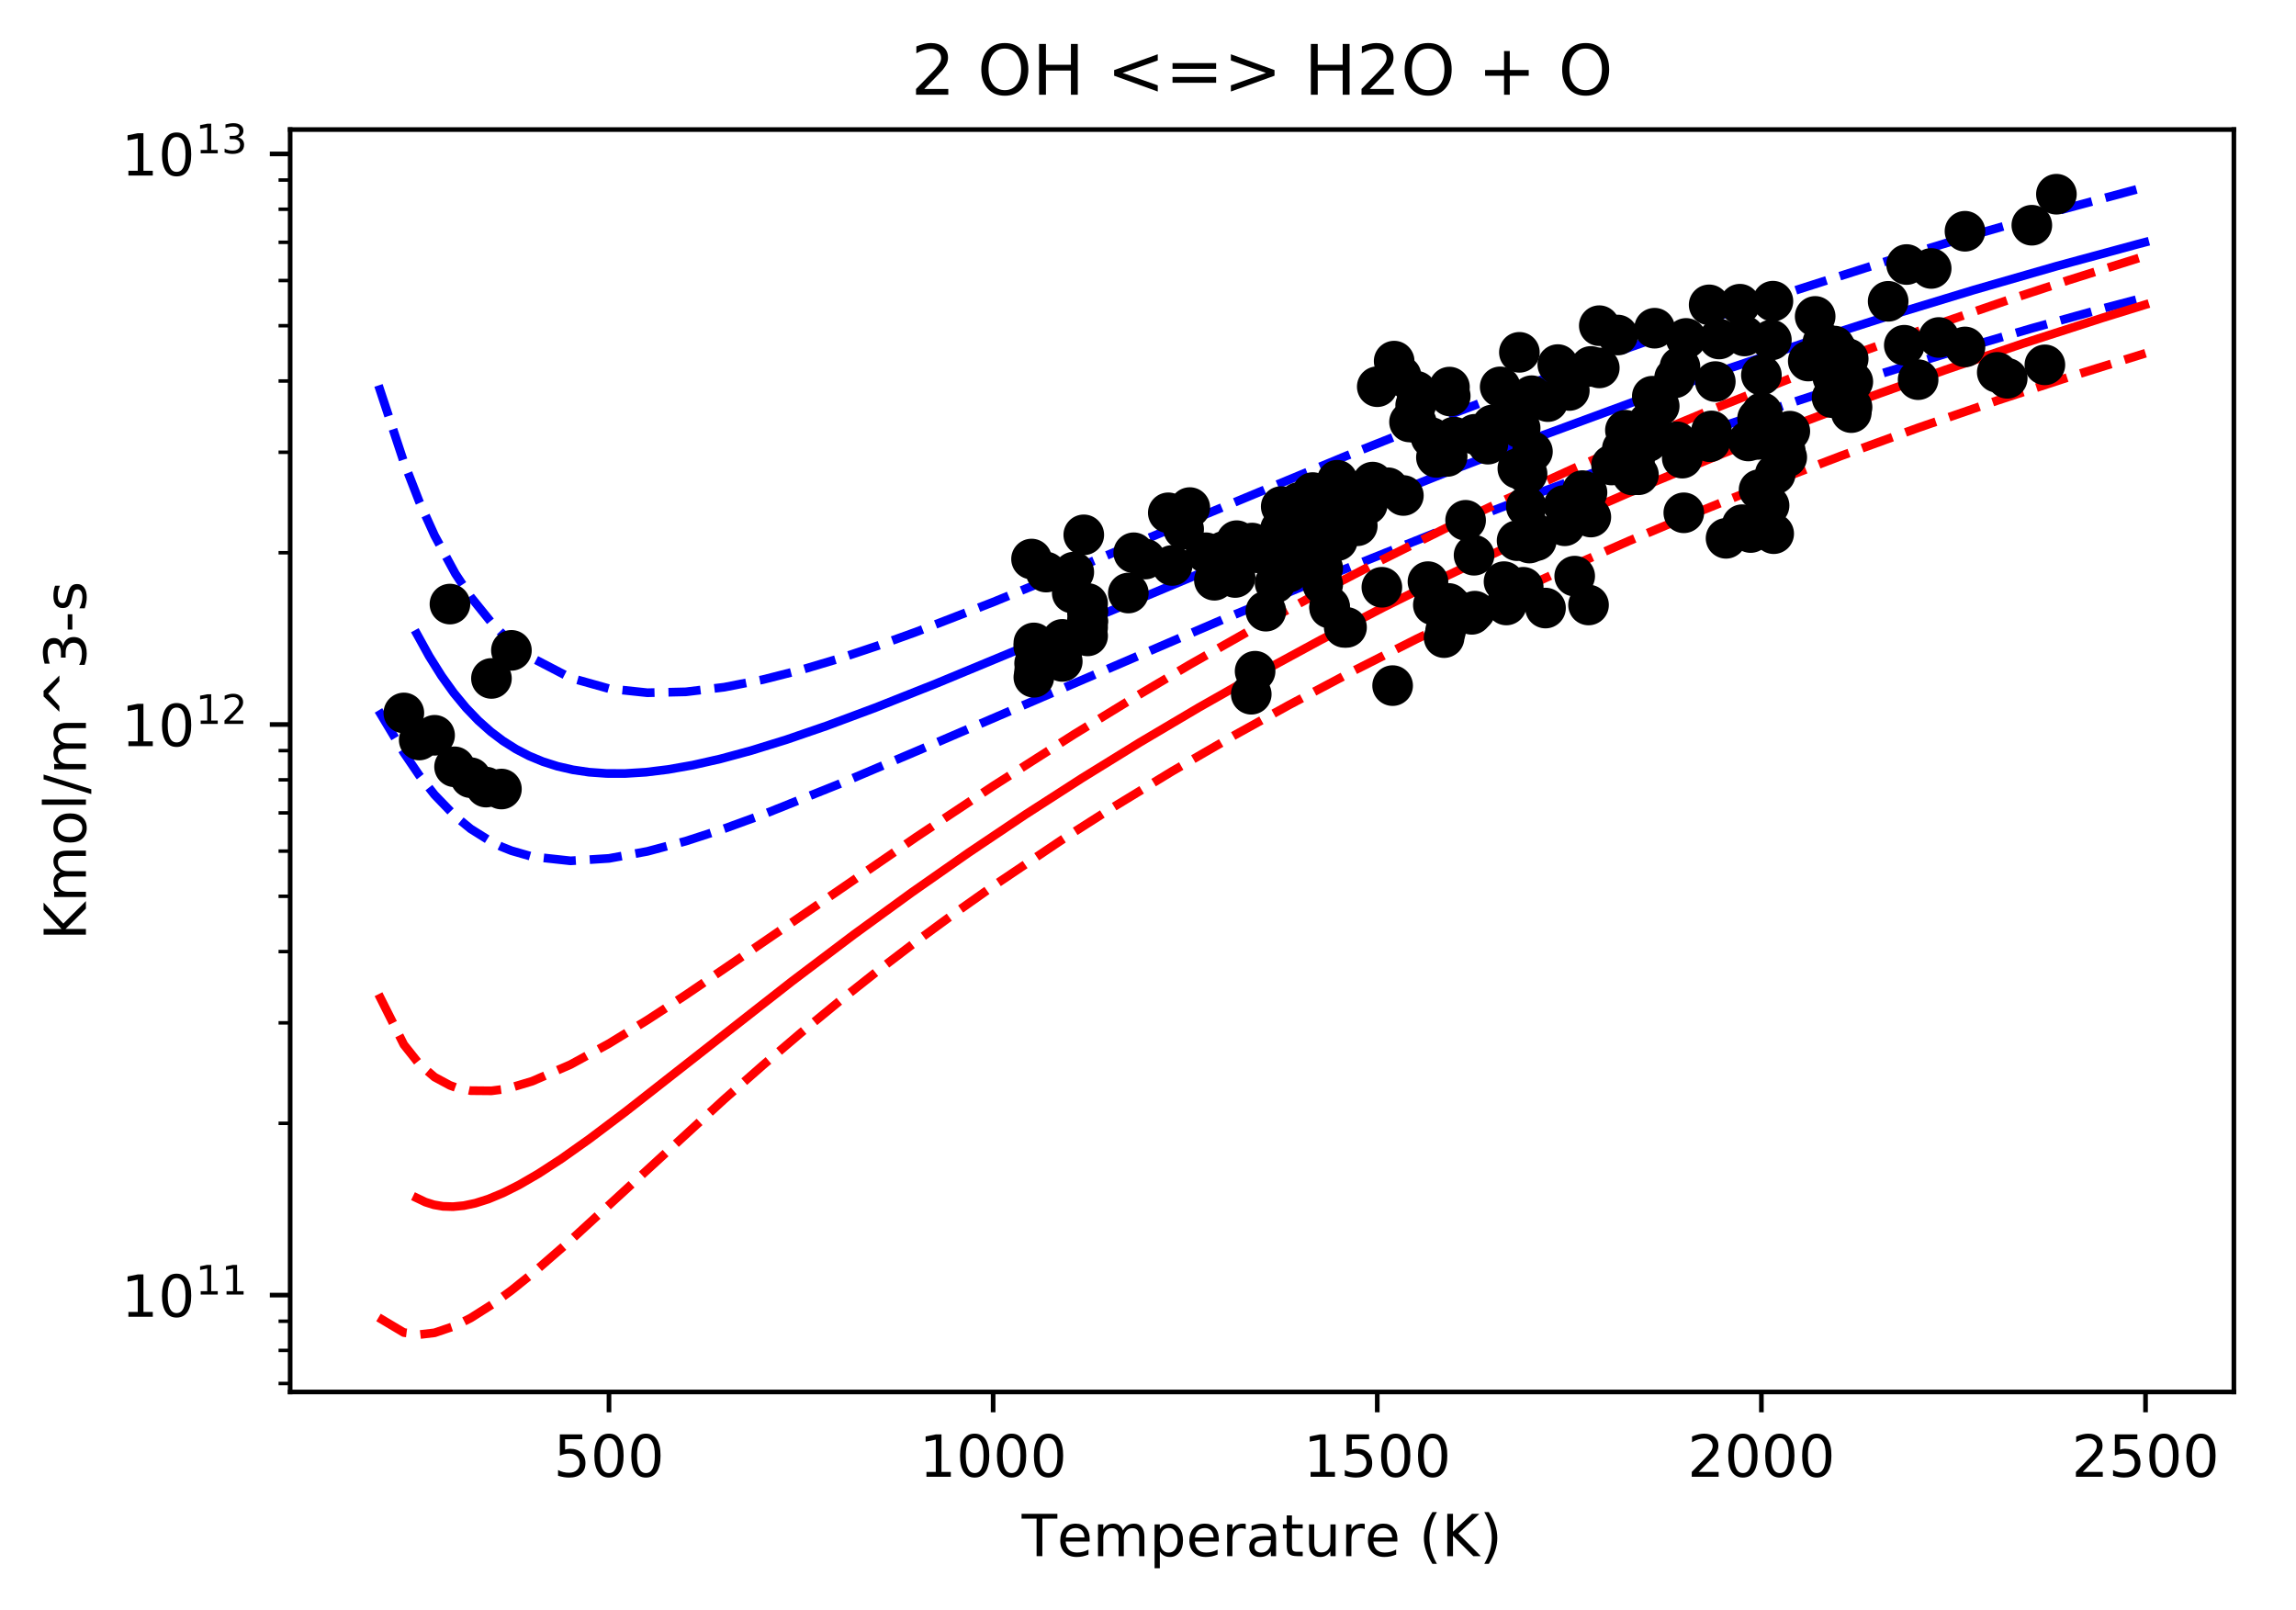 <?xml version="1.0" encoding="utf-8" standalone="no"?>
<!DOCTYPE svg PUBLIC "-//W3C//DTD SVG 1.1//EN"
  "http://www.w3.org/Graphics/SVG/1.1/DTD/svg11.dtd">
<!-- Created with matplotlib (https://matplotlib.org/) -->
<svg height="277.314pt" version="1.1" viewBox="0 0 395.478 277.314" width="395.478pt" xmlns="http://www.w3.org/2000/svg" xmlns:xlink="http://www.w3.org/1999/xlink">
 <defs>
  <style type="text/css">
*{stroke-linecap:butt;stroke-linejoin:round;}
  </style>
 </defs>
 <g id="figure_1">
  <g id="patch_1">
   <path d="M 0 277.314 
L 395.478 277.314 
L 395.478 0 
L 0 0 
z
" style="fill:#ffffff;"/>
  </g>
  <g id="axes_1">
   <g id="patch_2">
    <path d="M 49.978 239.758 
L 384.778 239.758 
L 384.778 22.318 
L 49.978 22.318 
z
" style="fill:#ffffff;"/>
   </g>
   <g id="matplotlib.axis_1">
    <g id="xtick_1">
     <g id="line2d_1">
      <defs>
       <path d="M 0 0 
L 0 3.5 
" id="m91dcbb26ef" style="stroke:#000000;stroke-width:0.8;"/>
      </defs>
      <g>
       <use style="stroke:#000000;stroke-width:0.8;" x="104.896" xlink:href="#m91dcbb26ef" y="239.758"/>
      </g>
     </g>
     <g id="text_1">
      <!-- 500 -->
      <defs>
       <path d="M 10.797 72.906 
L 49.516 72.906 
L 49.516 64.594 
L 19.828 64.594 
L 19.828 46.734 
Q 21.969 47.469 24.109 47.828 
Q 26.266 48.188 28.422 48.188 
Q 40.625 48.188 47.75 41.5 
Q 54.891 34.812 54.891 23.391 
Q 54.891 11.625 47.562 5.094 
Q 40.234 -1.422 26.906 -1.422 
Q 22.312 -1.422 17.547 -0.641 
Q 12.797 0.141 7.719 1.703 
L 7.719 11.625 
Q 12.109 9.234 16.797 8.062 
Q 21.484 6.891 26.703 6.891 
Q 35.156 6.891 40.078 11.328 
Q 45.016 15.766 45.016 23.391 
Q 45.016 31 40.078 35.438 
Q 35.156 39.891 26.703 39.891 
Q 22.75 39.891 18.812 39.016 
Q 14.891 38.141 10.797 36.281 
z
" id="DejaVuSans-53"/>
       <path d="M 31.781 66.406 
Q 24.172 66.406 20.328 58.906 
Q 16.5 51.422 16.5 36.375 
Q 16.5 21.391 20.328 13.891 
Q 24.172 6.391 31.781 6.391 
Q 39.453 6.391 43.281 13.891 
Q 47.125 21.391 47.125 36.375 
Q 47.125 51.422 43.281 58.906 
Q 39.453 66.406 31.781 66.406 
z
M 31.781 74.219 
Q 44.047 74.219 50.516 64.516 
Q 56.984 54.828 56.984 36.375 
Q 56.984 17.969 50.516 8.266 
Q 44.047 -1.422 31.781 -1.422 
Q 19.531 -1.422 13.062 8.266 
Q 6.594 17.969 6.594 36.375 
Q 6.594 54.828 13.062 64.516 
Q 19.531 74.219 31.781 74.219 
z
" id="DejaVuSans-48"/>
      </defs>
      <g transform="translate(95.352 254.357)scale(0.1 -0.1)">
       <use xlink:href="#DejaVuSans-53"/>
       <use x="63.623" xlink:href="#DejaVuSans-48"/>
       <use x="127.246" xlink:href="#DejaVuSans-48"/>
      </g>
     </g>
    </g>
    <g id="xtick_2">
     <g id="line2d_2">
      <g>
       <use style="stroke:#000000;stroke-width:0.8;" x="171.062" xlink:href="#m91dcbb26ef" y="239.758"/>
      </g>
     </g>
     <g id="text_2">
      <!-- 1000 -->
      <defs>
       <path d="M 12.406 8.297 
L 28.516 8.297 
L 28.516 63.922 
L 10.984 60.406 
L 10.984 69.391 
L 28.422 72.906 
L 38.281 72.906 
L 38.281 8.297 
L 54.391 8.297 
L 54.391 0 
L 12.406 0 
z
" id="DejaVuSans-49"/>
      </defs>
      <g transform="translate(158.337 254.357)scale(0.1 -0.1)">
       <use xlink:href="#DejaVuSans-49"/>
       <use x="63.623" xlink:href="#DejaVuSans-48"/>
       <use x="127.246" xlink:href="#DejaVuSans-48"/>
       <use x="190.869" xlink:href="#DejaVuSans-48"/>
      </g>
     </g>
    </g>
    <g id="xtick_3">
     <g id="line2d_3">
      <g>
       <use style="stroke:#000000;stroke-width:0.8;" x="237.228" xlink:href="#m91dcbb26ef" y="239.758"/>
      </g>
     </g>
     <g id="text_3">
      <!-- 1500 -->
      <g transform="translate(224.503 254.357)scale(0.1 -0.1)">
       <use xlink:href="#DejaVuSans-49"/>
       <use x="63.623" xlink:href="#DejaVuSans-53"/>
       <use x="127.246" xlink:href="#DejaVuSans-48"/>
       <use x="190.869" xlink:href="#DejaVuSans-48"/>
      </g>
     </g>
    </g>
    <g id="xtick_4">
     <g id="line2d_4">
      <g>
       <use style="stroke:#000000;stroke-width:0.8;" x="303.394" xlink:href="#m91dcbb26ef" y="239.758"/>
      </g>
     </g>
     <g id="text_4">
      <!-- 2000 -->
      <defs>
       <path d="M 19.188 8.297 
L 53.609 8.297 
L 53.609 0 
L 7.328 0 
L 7.328 8.297 
Q 12.938 14.109 22.625 23.891 
Q 32.328 33.688 34.812 36.531 
Q 39.547 41.844 41.422 45.531 
Q 43.312 49.219 43.312 52.781 
Q 43.312 58.594 39.234 62.25 
Q 35.156 65.922 28.609 65.922 
Q 23.969 65.922 18.812 64.312 
Q 13.672 62.703 7.812 59.422 
L 7.812 69.391 
Q 13.766 71.781 18.938 73 
Q 24.125 74.219 28.422 74.219 
Q 39.75 74.219 46.484 68.547 
Q 53.219 62.891 53.219 53.422 
Q 53.219 48.922 51.531 44.891 
Q 49.859 40.875 45.406 35.406 
Q 44.188 33.984 37.641 27.219 
Q 31.109 20.453 19.188 8.297 
z
" id="DejaVuSans-50"/>
      </defs>
      <g transform="translate(290.669 254.357)scale(0.1 -0.1)">
       <use xlink:href="#DejaVuSans-50"/>
       <use x="63.623" xlink:href="#DejaVuSans-48"/>
       <use x="127.246" xlink:href="#DejaVuSans-48"/>
       <use x="190.869" xlink:href="#DejaVuSans-48"/>
      </g>
     </g>
    </g>
    <g id="xtick_5">
     <g id="line2d_5">
      <g>
       <use style="stroke:#000000;stroke-width:0.8;" x="369.56" xlink:href="#m91dcbb26ef" y="239.758"/>
      </g>
     </g>
     <g id="text_5">
      <!-- 2500 -->
      <g transform="translate(356.835 254.357)scale(0.1 -0.1)">
       <use xlink:href="#DejaVuSans-50"/>
       <use x="63.623" xlink:href="#DejaVuSans-53"/>
       <use x="127.246" xlink:href="#DejaVuSans-48"/>
       <use x="190.869" xlink:href="#DejaVuSans-48"/>
      </g>
     </g>
    </g>
    <g id="text_6">
     <!-- Temperature (K) -->
     <defs>
      <path d="M -0.297 72.906 
L 61.375 72.906 
L 61.375 64.594 
L 35.5 64.594 
L 35.5 0 
L 25.594 0 
L 25.594 64.594 
L -0.297 64.594 
z
" id="DejaVuSans-84"/>
      <path d="M 56.203 29.594 
L 56.203 25.203 
L 14.891 25.203 
Q 15.484 15.922 20.484 11.062 
Q 25.484 6.203 34.422 6.203 
Q 39.594 6.203 44.453 7.469 
Q 49.312 8.734 54.109 11.281 
L 54.109 2.781 
Q 49.266 0.734 44.188 -0.344 
Q 39.109 -1.422 33.891 -1.422 
Q 20.797 -1.422 13.156 6.188 
Q 5.516 13.812 5.516 26.812 
Q 5.516 40.234 12.766 48.109 
Q 20.016 56 32.328 56 
Q 43.359 56 49.781 48.891 
Q 56.203 41.797 56.203 29.594 
z
M 47.219 32.234 
Q 47.125 39.594 43.094 43.984 
Q 39.062 48.391 32.422 48.391 
Q 24.906 48.391 20.391 44.141 
Q 15.875 39.891 15.188 32.172 
z
" id="DejaVuSans-101"/>
      <path d="M 52 44.188 
Q 55.375 50.25 60.062 53.125 
Q 64.75 56 71.094 56 
Q 79.641 56 84.281 50.016 
Q 88.922 44.047 88.922 33.016 
L 88.922 0 
L 79.891 0 
L 79.891 32.719 
Q 79.891 40.578 77.094 44.375 
Q 74.312 48.188 68.609 48.188 
Q 61.625 48.188 57.562 43.547 
Q 53.516 38.922 53.516 30.906 
L 53.516 0 
L 44.484 0 
L 44.484 32.719 
Q 44.484 40.625 41.703 44.406 
Q 38.922 48.188 33.109 48.188 
Q 26.219 48.188 22.156 43.531 
Q 18.109 38.875 18.109 30.906 
L 18.109 0 
L 9.078 0 
L 9.078 54.688 
L 18.109 54.688 
L 18.109 46.188 
Q 21.188 51.219 25.484 53.609 
Q 29.781 56 35.688 56 
Q 41.656 56 45.828 52.969 
Q 50 49.953 52 44.188 
z
" id="DejaVuSans-109"/>
      <path d="M 18.109 8.203 
L 18.109 -20.797 
L 9.078 -20.797 
L 9.078 54.688 
L 18.109 54.688 
L 18.109 46.391 
Q 20.953 51.266 25.266 53.625 
Q 29.594 56 35.594 56 
Q 45.562 56 51.781 48.094 
Q 58.016 40.188 58.016 27.297 
Q 58.016 14.406 51.781 6.484 
Q 45.562 -1.422 35.594 -1.422 
Q 29.594 -1.422 25.266 0.953 
Q 20.953 3.328 18.109 8.203 
z
M 48.688 27.297 
Q 48.688 37.203 44.609 42.844 
Q 40.531 48.484 33.406 48.484 
Q 26.266 48.484 22.188 42.844 
Q 18.109 37.203 18.109 27.297 
Q 18.109 17.391 22.188 11.75 
Q 26.266 6.109 33.406 6.109 
Q 40.531 6.109 44.609 11.75 
Q 48.688 17.391 48.688 27.297 
z
" id="DejaVuSans-112"/>
      <path d="M 41.109 46.297 
Q 39.594 47.172 37.812 47.578 
Q 36.031 48 33.891 48 
Q 26.266 48 22.188 43.047 
Q 18.109 38.094 18.109 28.812 
L 18.109 0 
L 9.078 0 
L 9.078 54.688 
L 18.109 54.688 
L 18.109 46.188 
Q 20.953 51.172 25.484 53.578 
Q 30.031 56 36.531 56 
Q 37.453 56 38.578 55.875 
Q 39.703 55.766 41.062 55.516 
z
" id="DejaVuSans-114"/>
      <path d="M 34.281 27.484 
Q 23.391 27.484 19.188 25 
Q 14.984 22.516 14.984 16.5 
Q 14.984 11.719 18.141 8.906 
Q 21.297 6.109 26.703 6.109 
Q 34.188 6.109 38.703 11.406 
Q 43.219 16.703 43.219 25.484 
L 43.219 27.484 
z
M 52.203 31.203 
L 52.203 0 
L 43.219 0 
L 43.219 8.297 
Q 40.141 3.328 35.547 0.953 
Q 30.953 -1.422 24.312 -1.422 
Q 15.922 -1.422 10.953 3.297 
Q 6 8.016 6 15.922 
Q 6 25.141 12.172 29.828 
Q 18.359 34.516 30.609 34.516 
L 43.219 34.516 
L 43.219 35.406 
Q 43.219 41.609 39.141 45 
Q 35.062 48.391 27.688 48.391 
Q 23 48.391 18.547 47.266 
Q 14.109 46.141 10.016 43.891 
L 10.016 52.203 
Q 14.938 54.109 19.578 55.047 
Q 24.219 56 28.609 56 
Q 40.484 56 46.344 49.844 
Q 52.203 43.703 52.203 31.203 
z
" id="DejaVuSans-97"/>
      <path d="M 18.312 70.219 
L 18.312 54.688 
L 36.812 54.688 
L 36.812 47.703 
L 18.312 47.703 
L 18.312 18.016 
Q 18.312 11.328 20.141 9.422 
Q 21.969 7.516 27.594 7.516 
L 36.812 7.516 
L 36.812 0 
L 27.594 0 
Q 17.188 0 13.234 3.875 
Q 9.281 7.766 9.281 18.016 
L 9.281 47.703 
L 2.688 47.703 
L 2.688 54.688 
L 9.281 54.688 
L 9.281 70.219 
z
" id="DejaVuSans-116"/>
      <path d="M 8.5 21.578 
L 8.5 54.688 
L 17.484 54.688 
L 17.484 21.922 
Q 17.484 14.156 20.5 10.266 
Q 23.531 6.391 29.594 6.391 
Q 36.859 6.391 41.078 11.031 
Q 45.312 15.672 45.312 23.688 
L 45.312 54.688 
L 54.297 54.688 
L 54.297 0 
L 45.312 0 
L 45.312 8.406 
Q 42.047 3.422 37.719 1 
Q 33.406 -1.422 27.688 -1.422 
Q 18.266 -1.422 13.375 4.438 
Q 8.5 10.297 8.5 21.578 
z
M 31.109 56 
z
" id="DejaVuSans-117"/>
      <path id="DejaVuSans-32"/>
      <path d="M 31 75.875 
Q 24.469 64.656 21.281 53.656 
Q 18.109 42.672 18.109 31.391 
Q 18.109 20.125 21.312 9.062 
Q 24.516 -2 31 -13.188 
L 23.188 -13.188 
Q 15.875 -1.703 12.234 9.375 
Q 8.594 20.453 8.594 31.391 
Q 8.594 42.281 12.203 53.312 
Q 15.828 64.359 23.188 75.875 
z
" id="DejaVuSans-40"/>
      <path d="M 9.812 72.906 
L 19.672 72.906 
L 19.672 42.094 
L 52.391 72.906 
L 65.094 72.906 
L 28.906 38.922 
L 67.672 0 
L 54.688 0 
L 19.672 35.109 
L 19.672 0 
L 9.812 0 
z
" id="DejaVuSans-75"/>
      <path d="M 8.016 75.875 
L 15.828 75.875 
Q 23.141 64.359 26.781 53.312 
Q 30.422 42.281 30.422 31.391 
Q 30.422 20.453 26.781 9.375 
Q 23.141 -1.703 15.828 -13.188 
L 8.016 -13.188 
Q 14.5 -2 17.703 9.062 
Q 20.906 20.125 20.906 31.391 
Q 20.906 42.672 17.703 53.656 
Q 14.5 64.656 8.016 75.875 
z
" id="DejaVuSans-41"/>
     </defs>
     <g transform="translate(175.991 268.035)scale(0.1 -0.1)">
      <use xlink:href="#DejaVuSans-84"/>
      <use x="60.818" xlink:href="#DejaVuSans-101"/>
      <use x="122.342" xlink:href="#DejaVuSans-109"/>
      <use x="219.754" xlink:href="#DejaVuSans-112"/>
      <use x="283.23" xlink:href="#DejaVuSans-101"/>
      <use x="344.754" xlink:href="#DejaVuSans-114"/>
      <use x="385.867" xlink:href="#DejaVuSans-97"/>
      <use x="447.146" xlink:href="#DejaVuSans-116"/>
      <use x="486.355" xlink:href="#DejaVuSans-117"/>
      <use x="549.734" xlink:href="#DejaVuSans-114"/>
      <use x="590.816" xlink:href="#DejaVuSans-101"/>
      <use x="652.34" xlink:href="#DejaVuSans-32"/>
      <use x="684.127" xlink:href="#DejaVuSans-40"/>
      <use x="723.141" xlink:href="#DejaVuSans-75"/>
      <use x="788.717" xlink:href="#DejaVuSans-41"/>
     </g>
    </g>
   </g>
   <g id="matplotlib.axis_2">
    <g id="ytick_1">
     <g id="line2d_6">
      <defs>
       <path d="M 0 0 
L -3.5 0 
" id="m5140032b17" style="stroke:#000000;stroke-width:0.8;"/>
      </defs>
      <g>
       <use style="stroke:#000000;stroke-width:0.8;" x="49.978" xlink:href="#m5140032b17" y="223.07"/>
      </g>
     </g>
     <g id="text_7">
      <!-- $\mathdefault{10^{11}}$ -->
      <g transform="translate(20.878 226.87)scale(0.1 -0.1)">
       <use transform="translate(0 0.684)" xlink:href="#DejaVuSans-49"/>
       <use transform="translate(63.623 0.684)" xlink:href="#DejaVuSans-48"/>
       <use transform="translate(128.203 38.966)scale(0.7)" xlink:href="#DejaVuSans-49"/>
       <use transform="translate(172.739 38.966)scale(0.7)" xlink:href="#DejaVuSans-49"/>
      </g>
     </g>
    </g>
    <g id="ytick_2">
     <g id="line2d_7">
      <g>
       <use style="stroke:#000000;stroke-width:0.8;" x="49.978" xlink:href="#m5140032b17" y="124.793"/>
      </g>
     </g>
     <g id="text_8">
      <!-- $\mathdefault{10^{12}}$ -->
      <g transform="translate(20.878 128.593)scale(0.1 -0.1)">
       <use transform="translate(0 0.766)" xlink:href="#DejaVuSans-49"/>
       <use transform="translate(63.623 0.766)" xlink:href="#DejaVuSans-48"/>
       <use transform="translate(128.203 39.047)scale(0.7)" xlink:href="#DejaVuSans-49"/>
       <use transform="translate(172.739 39.047)scale(0.7)" xlink:href="#DejaVuSans-50"/>
      </g>
     </g>
    </g>
    <g id="ytick_3">
     <g id="line2d_8">
      <g>
       <use style="stroke:#000000;stroke-width:0.8;" x="49.978" xlink:href="#m5140032b17" y="26.516"/>
      </g>
     </g>
     <g id="text_9">
      <!-- $\mathdefault{10^{13}}$ -->
      <defs>
       <path d="M 40.578 39.312 
Q 47.656 37.797 51.625 33 
Q 55.609 28.219 55.609 21.188 
Q 55.609 10.406 48.188 4.484 
Q 40.766 -1.422 27.094 -1.422 
Q 22.516 -1.422 17.656 -0.516 
Q 12.797 0.391 7.625 2.203 
L 7.625 11.719 
Q 11.719 9.328 16.594 8.109 
Q 21.484 6.891 26.812 6.891 
Q 36.078 6.891 40.938 10.547 
Q 45.797 14.203 45.797 21.188 
Q 45.797 27.641 41.281 31.266 
Q 36.766 34.906 28.719 34.906 
L 20.219 34.906 
L 20.219 43.016 
L 29.109 43.016 
Q 36.375 43.016 40.234 45.922 
Q 44.094 48.828 44.094 54.297 
Q 44.094 59.906 40.109 62.906 
Q 36.141 65.922 28.719 65.922 
Q 24.656 65.922 20.016 65.031 
Q 15.375 64.156 9.812 62.312 
L 9.812 71.094 
Q 15.438 72.656 20.344 73.438 
Q 25.25 74.219 29.594 74.219 
Q 40.828 74.219 47.359 69.109 
Q 53.906 64.016 53.906 55.328 
Q 53.906 49.266 50.438 45.094 
Q 46.969 40.922 40.578 39.312 
z
" id="DejaVuSans-51"/>
      </defs>
      <g transform="translate(20.878 30.316)scale(0.1 -0.1)">
       <use transform="translate(0 0.766)" xlink:href="#DejaVuSans-49"/>
       <use transform="translate(63.623 0.766)" xlink:href="#DejaVuSans-48"/>
       <use transform="translate(128.203 39.047)scale(0.7)" xlink:href="#DejaVuSans-49"/>
       <use transform="translate(172.739 39.047)scale(0.7)" xlink:href="#DejaVuSans-51"/>
      </g>
     </g>
    </g>
    <g id="ytick_4">
     <g id="line2d_9">
      <defs>
       <path d="M 0 0 
L -2 0 
" id="mf802635945" style="stroke:#000000;stroke-width:0.6;"/>
      </defs>
      <g>
       <use style="stroke:#000000;stroke-width:0.6;" x="49.978" xlink:href="#mf802635945" y="238.294"/>
      </g>
     </g>
    </g>
    <g id="ytick_5">
     <g id="line2d_10">
      <g>
       <use style="stroke:#000000;stroke-width:0.6;" x="49.978" xlink:href="#mf802635945" y="232.594"/>
      </g>
     </g>
    </g>
    <g id="ytick_6">
     <g id="line2d_11">
      <g>
       <use style="stroke:#000000;stroke-width:0.6;" x="49.978" xlink:href="#mf802635945" y="227.567"/>
      </g>
     </g>
    </g>
    <g id="ytick_7">
     <g id="line2d_12">
      <g>
       <use style="stroke:#000000;stroke-width:0.6;" x="49.978" xlink:href="#mf802635945" y="193.486"/>
      </g>
     </g>
    </g>
    <g id="ytick_8">
     <g id="line2d_13">
      <g>
       <use style="stroke:#000000;stroke-width:0.6;" x="49.978" xlink:href="#mf802635945" y="176.18"/>
      </g>
     </g>
    </g>
    <g id="ytick_9">
     <g id="line2d_14">
      <g>
       <use style="stroke:#000000;stroke-width:0.6;" x="49.978" xlink:href="#mf802635945" y="163.902"/>
      </g>
     </g>
    </g>
    <g id="ytick_10">
     <g id="line2d_15">
      <g>
       <use style="stroke:#000000;stroke-width:0.6;" x="49.978" xlink:href="#mf802635945" y="154.378"/>
      </g>
     </g>
    </g>
    <g id="ytick_11">
     <g id="line2d_16">
      <g>
       <use style="stroke:#000000;stroke-width:0.6;" x="49.978" xlink:href="#mf802635945" y="146.596"/>
      </g>
     </g>
    </g>
    <g id="ytick_12">
     <g id="line2d_17">
      <g>
       <use style="stroke:#000000;stroke-width:0.6;" x="49.978" xlink:href="#mf802635945" y="140.017"/>
      </g>
     </g>
    </g>
    <g id="ytick_13">
     <g id="line2d_18">
      <g>
       <use style="stroke:#000000;stroke-width:0.6;" x="49.978" xlink:href="#mf802635945" y="134.317"/>
      </g>
     </g>
    </g>
    <g id="ytick_14">
     <g id="line2d_19">
      <g>
       <use style="stroke:#000000;stroke-width:0.6;" x="49.978" xlink:href="#mf802635945" y="129.29"/>
      </g>
     </g>
    </g>
    <g id="ytick_15">
     <g id="line2d_20">
      <g>
       <use style="stroke:#000000;stroke-width:0.6;" x="49.978" xlink:href="#mf802635945" y="95.209"/>
      </g>
     </g>
    </g>
    <g id="ytick_16">
     <g id="line2d_21">
      <g>
       <use style="stroke:#000000;stroke-width:0.6;" x="49.978" xlink:href="#mf802635945" y="77.903"/>
      </g>
     </g>
    </g>
    <g id="ytick_17">
     <g id="line2d_22">
      <g>
       <use style="stroke:#000000;stroke-width:0.6;" x="49.978" xlink:href="#mf802635945" y="65.625"/>
      </g>
     </g>
    </g>
    <g id="ytick_18">
     <g id="line2d_23">
      <g>
       <use style="stroke:#000000;stroke-width:0.6;" x="49.978" xlink:href="#mf802635945" y="56.101"/>
      </g>
     </g>
    </g>
    <g id="ytick_19">
     <g id="line2d_24">
      <g>
       <use style="stroke:#000000;stroke-width:0.6;" x="49.978" xlink:href="#mf802635945" y="48.319"/>
      </g>
     </g>
    </g>
    <g id="ytick_20">
     <g id="line2d_25">
      <g>
       <use style="stroke:#000000;stroke-width:0.6;" x="49.978" xlink:href="#mf802635945" y="41.74"/>
      </g>
     </g>
    </g>
    <g id="ytick_21">
     <g id="line2d_26">
      <g>
       <use style="stroke:#000000;stroke-width:0.6;" x="49.978" xlink:href="#mf802635945" y="36.04"/>
      </g>
     </g>
    </g>
    <g id="ytick_22">
     <g id="line2d_27">
      <g>
       <use style="stroke:#000000;stroke-width:0.6;" x="49.978" xlink:href="#mf802635945" y="31.013"/>
      </g>
     </g>
    </g>
    <g id="text_10">
     <!-- Kmol/m^3-s -->
     <defs>
      <path d="M 30.609 48.391 
Q 23.391 48.391 19.188 42.75 
Q 14.984 37.109 14.984 27.297 
Q 14.984 17.484 19.156 11.844 
Q 23.344 6.203 30.609 6.203 
Q 37.797 6.203 41.984 11.859 
Q 46.188 17.531 46.188 27.297 
Q 46.188 37.016 41.984 42.703 
Q 37.797 48.391 30.609 48.391 
z
M 30.609 56 
Q 42.328 56 49.016 48.375 
Q 55.719 40.766 55.719 27.297 
Q 55.719 13.875 49.016 6.219 
Q 42.328 -1.422 30.609 -1.422 
Q 18.844 -1.422 12.172 6.219 
Q 5.516 13.875 5.516 27.297 
Q 5.516 40.766 12.172 48.375 
Q 18.844 56 30.609 56 
z
" id="DejaVuSans-111"/>
      <path d="M 9.422 75.984 
L 18.406 75.984 
L 18.406 0 
L 9.422 0 
z
" id="DejaVuSans-108"/>
      <path d="M 25.391 72.906 
L 33.688 72.906 
L 8.297 -9.281 
L 0 -9.281 
z
" id="DejaVuSans-47"/>
      <path d="M 46.688 72.906 
L 73.188 45.703 
L 63.375 45.703 
L 41.891 64.984 
L 20.406 45.703 
L 10.594 45.703 
L 37.109 72.906 
z
" id="DejaVuSans-94"/>
      <path d="M 4.891 31.391 
L 31.203 31.391 
L 31.203 23.391 
L 4.891 23.391 
z
" id="DejaVuSans-45"/>
      <path d="M 44.281 53.078 
L 44.281 44.578 
Q 40.484 46.531 36.375 47.5 
Q 32.281 48.484 27.875 48.484 
Q 21.188 48.484 17.844 46.438 
Q 14.5 44.391 14.5 40.281 
Q 14.5 37.156 16.891 35.375 
Q 19.281 33.594 26.516 31.984 
L 29.594 31.297 
Q 39.156 29.25 43.188 25.516 
Q 47.219 21.781 47.219 15.094 
Q 47.219 7.469 41.188 3.016 
Q 35.156 -1.422 24.609 -1.422 
Q 20.219 -1.422 15.453 -0.562 
Q 10.688 0.297 5.422 2 
L 5.422 11.281 
Q 10.406 8.688 15.234 7.391 
Q 20.062 6.109 24.812 6.109 
Q 31.156 6.109 34.562 8.281 
Q 37.984 10.453 37.984 14.406 
Q 37.984 18.062 35.516 20.016 
Q 33.062 21.969 24.703 23.781 
L 21.578 24.516 
Q 13.234 26.266 9.516 29.906 
Q 5.812 33.547 5.812 39.891 
Q 5.812 47.609 11.281 51.797 
Q 16.75 56 26.812 56 
Q 31.781 56 36.172 55.266 
Q 40.578 54.547 44.281 53.078 
z
" id="DejaVuSans-115"/>
     </defs>
     <g transform="translate(14.798 161.97)rotate(-90)scale(0.1 -0.1)">
      <use xlink:href="#DejaVuSans-75"/>
      <use x="65.576" xlink:href="#DejaVuSans-109"/>
      <use x="162.988" xlink:href="#DejaVuSans-111"/>
      <use x="224.17" xlink:href="#DejaVuSans-108"/>
      <use x="251.953" xlink:href="#DejaVuSans-47"/>
      <use x="285.645" xlink:href="#DejaVuSans-109"/>
      <use x="383.057" xlink:href="#DejaVuSans-94"/>
      <use x="466.846" xlink:href="#DejaVuSans-51"/>
      <use x="530.469" xlink:href="#DejaVuSans-45"/>
      <use x="566.553" xlink:href="#DejaVuSans-115"/>
     </g>
    </g>
   </g>
   <g id="line2d_28">
    <path clip-path="url(#p4d8789a324)" d="M 71.813 109.205 
L 73.93 113.038 
L 76.048 116.414 
L 78.165 119.363 
L 80.282 121.921 
L 82.399 124.125 
L 84.517 126.011 
L 86.634 127.611 
L 88.884 129.032 
L 91.133 130.198 
L 93.515 131.186 
L 96.03 131.986 
L 98.676 132.593 
L 101.455 133.004 
L 104.499 133.222 
L 107.675 133.228 
L 111.248 133.005 
L 115.085 132.535 
L 119.32 131.789 
L 124.084 130.713 
L 129.377 129.283 
L 135.465 127.399 
L 142.478 124.987 
L 150.815 121.878 
L 161.269 117.73 
L 175.826 111.695 
L 232.332 88.043 
L 249.667 81.144 
L 265.812 74.956 
L 281.294 69.255 
L 296.38 63.936 
L 311.202 58.945 
L 325.758 54.278 
L 340.05 49.928 
L 354.209 45.852 
L 368.104 42.082 
L 369.428 41.735 
L 369.428 41.735 
" style="fill:none;stroke:#0000ff;stroke-linecap:square;stroke-width:1.5;"/>
   </g>
   <g id="line2d_29">
    <path clip-path="url(#p4d8789a324)" d="M 65.196 66.389 
L 69.563 79.591 
L 72.21 86.379 
L 74.857 92.236 
L 78.43 98.805 
L 81.076 102.808 
L 84.649 107.231 
L 86.369 109.013 
L 88.09 110.596 
L 91.663 113.326 
L 98.279 116.763 
L 104.896 118.616 
L 111.513 119.318 
L 118.129 119.164 
L 124.746 118.364 
L 131.362 117.069 
L 137.979 115.391 
L 144.596 113.417 
L 151.212 111.214 
L 157.829 108.834 
L 171.062 103.709 
L 187.339 97.03 
L 187.339 97.03 
L 231.935 78.508 
L 249.667 71.46 
L 264.621 65.738 
L 280.633 59.858 
L 295.454 54.652 
L 310.011 49.768 
L 325.229 44.907 
L 338.462 40.887 
L 338.462 40.887 
L 354.209 36.355 
L 369.56 32.202 
L 369.56 32.202 
" style="fill:none;stroke:#0000ff;stroke-dasharray:5.55,2.4;stroke-dashoffset:0;stroke-width:1.5;"/>
   </g>
   <g id="line2d_30">
    <path clip-path="url(#p4d8789a324)" d="M 65.196 122.361 
L 69.563 129.644 
L 72.21 133.54 
L 74.857 136.903 
L 78.43 140.602 
L 81.076 142.767 
L 84.649 145.006 
L 86.369 145.838 
L 88.09 146.526 
L 91.663 147.55 
L 98.279 148.27 
L 104.896 147.852 
L 111.513 146.641 
L 118.129 144.877 
L 124.746 142.73 
L 131.362 140.319 
L 144.596 135.021 
L 157.829 129.403 
L 210.762 106.646 
L 210.762 106.646 
L 230.611 98.438 
L 247.417 91.712 
L 264.621 85.069 
L 281.162 78.938 
L 296.116 73.629 
L 310.011 68.906 
L 323.244 64.607 
L 336.477 60.509 
L 349.975 56.546 
L 362.943 52.95 
L 369.56 51.198 
L 369.56 51.198 
" style="fill:none;stroke:#0000ff;stroke-dasharray:5.55,2.4;stroke-dashoffset:0;stroke-width:1.5;"/>
   </g>
   <g id="line2d_31">
    <path clip-path="url(#p4d8789a324)" d="M 71.813 206.352 
L 73.269 207.05 
L 74.724 207.512 
L 76.312 207.782 
L 78.033 207.837 
L 79.885 207.661 
L 81.87 207.242 
L 84.12 206.529 
L 86.634 205.486 
L 89.413 204.09 
L 92.721 202.171 
L 96.691 199.592 
L 101.455 196.221 
L 107.807 191.437 
L 118.261 183.241 
L 136.391 169.04 
L 147.11 160.946 
L 157.035 153.727 
L 166.827 146.879 
L 176.62 140.305 
L 186.412 133.999 
L 196.337 127.871 
L 206.527 121.843 
L 216.849 115.994 
L 227.435 110.25 
L 238.287 104.615 
L 249.402 99.094 
L 260.783 93.689 
L 272.428 88.404 
L 284.338 83.241 
L 296.645 78.15 
L 309.217 73.192 
L 322.053 68.37 
L 335.154 63.687 
L 348.519 59.146 
L 362.149 54.753 
L 369.428 52.501 
L 369.428 52.501 
" style="fill:none;stroke:#ff0000;stroke-linecap:square;stroke-width:1.5;"/>
   </g>
   <g id="line2d_32">
    <path clip-path="url(#p4d8789a324)" d="M 65.196 171.242 
L 69.563 179.928 
L 72.21 183.26 
L 74.857 185.522 
L 77.503 186.947 
L 78.43 187.283 
L 81.076 187.854 
L 84.649 187.886 
L 86.369 187.66 
L 88.09 187.306 
L 91.663 186.232 
L 98.279 183.361 
L 104.896 179.745 
L 111.513 175.687 
L 118.129 171.365 
L 131.362 162.346 
L 157.829 144.172 
L 171.062 135.389 
L 184.957 126.517 
L 195.279 120.186 
L 204.939 114.472 
L 216.584 107.858 
L 227.171 102.103 
L 238.022 96.451 
L 249.667 90.655 
L 259.46 85.986 
L 271.237 80.608 
L 283.544 75.249 
L 295.454 70.304 
L 308.29 65.222 
L 319.141 61.116 
L 333.963 55.773 
L 345.74 51.732 
L 356.327 48.248 
L 369.56 44.078 
L 369.56 44.078 
" style="fill:none;stroke:#ff0000;stroke-dasharray:5.55,2.4;stroke-dashoffset:0;stroke-width:1.5;"/>
   </g>
   <g id="line2d_33">
    <path clip-path="url(#p4d8789a324)" d="M 65.196 226.921 
L 69.563 229.521 
L 72.21 229.874 
L 74.857 229.564 
L 78.43 228.354 
L 81.076 227.017 
L 85.046 224.498 
L 88.09 222.26 
L 91.663 219.39 
L 98.279 213.632 
L 124.746 189.338 
L 131.362 183.513 
L 137.979 177.876 
L 144.596 172.436 
L 151.212 167.196 
L 157.829 162.152 
L 164.445 157.295 
L 171.062 152.616 
L 183.104 144.523 
L 183.104 144.523 
L 190.912 139.542 
L 201.895 132.851 
L 212.747 126.572 
L 222.01 121.446 
L 233.39 115.421 
L 243.977 110.064 
L 243.977 110.064 
L 256.284 104.114 
L 268.326 98.563 
L 280.633 93.15 
L 290.425 89.021 
L 304.717 83.266 
L 317.289 78.458 
L 330.39 73.691 
L 344.02 68.986 
L 356.327 64.954 
L 369.56 60.842 
L 369.56 60.842 
" style="fill:none;stroke:#ff0000;stroke-dasharray:5.55,2.4;stroke-dashoffset:0;stroke-width:1.5;"/>
   </g>
   <g id="line2d_34">
    <defs>
     <path d="M 0 3 
C 0.796 3 1.559 2.684 2.121 2.121 
C 2.684 1.559 3 0.796 3 0 
C 3 -0.796 2.684 -1.559 2.121 -2.121 
C 1.559 -2.684 0.796 -3 0 -3 
C -0.796 -3 -1.559 -2.684 -2.121 -2.121 
C -2.684 -1.559 -3 -0.796 -3 0 
C -3 0.796 -2.684 1.559 -2.121 2.121 
C -1.559 2.684 -0.796 3 0 3 
z
" id="mc3bd72d807" style="stroke:#000000;"/>
    </defs>
    <g clip-path="url(#p4d8789a324)">
     <use style="stroke:#000000;" x="86.369" xlink:href="#mc3bd72d807" y="135.904"/>
     <use style="stroke:#000000;" x="83.723" xlink:href="#mc3bd72d807" y="135.571"/>
     <use style="stroke:#000000;" x="81.076" xlink:href="#mc3bd72d807" y="133.948"/>
     <use style="stroke:#000000;" x="78.297" xlink:href="#mc3bd72d807" y="132.079"/>
     <use style="stroke:#000000;" x="74.857" xlink:href="#mc3bd72d807" y="126.647"/>
     <use style="stroke:#000000;" x="72.21" xlink:href="#mc3bd72d807" y="127.46"/>
     <use style="stroke:#000000;" x="69.563" xlink:href="#mc3bd72d807" y="122.799"/>
     <use style="stroke:#000000;" x="177.679" xlink:href="#mc3bd72d807" y="96.29"/>
     <use style="stroke:#000000;" x="180.193" xlink:href="#mc3bd72d807" y="98.537"/>
     <use style="stroke:#000000;" x="184.692" xlink:href="#mc3bd72d807" y="102.146"/>
     <use style="stroke:#000000;" x="184.957" xlink:href="#mc3bd72d807" y="98.537"/>
     <use style="stroke:#000000;" x="186.677" xlink:href="#mc3bd72d807" y="92.122"/>
     <use style="stroke:#000000;" x="195.279" xlink:href="#mc3bd72d807" y="95.209"/>
     <use style="stroke:#000000;" x="197.264" xlink:href="#mc3bd72d807" y="96.29"/>
     <use style="stroke:#000000;" x="201.234" xlink:href="#mc3bd72d807" y="88.326"/>
     <use style="stroke:#000000;" x="203.88" xlink:href="#mc3bd72d807" y="91.141"/>
     <use style="stroke:#000000;" x="204.939" xlink:href="#mc3bd72d807" y="87.427"/>
     <use style="stroke:#000000;" x="210.762" xlink:href="#mc3bd72d807" y="94.996"/>
     <use style="stroke:#000000;" x="223.73" xlink:href="#mc3bd72d807" y="86.547"/>
     <use style="stroke:#000000;" x="226.112" xlink:href="#mc3bd72d807" y="84.84"/>
     <use style="stroke:#000000;" x="236.434" xlink:href="#mc3bd72d807" y="83.037"/>
     <use style="stroke:#000000;" x="249.27" xlink:href="#mc3bd72d807" y="78.621"/>
     <use style="stroke:#000000;" x="249.402" xlink:href="#mc3bd72d807" y="76.504"/>
     <use style="stroke:#000000;" x="256.284" xlink:href="#mc3bd72d807" y="76.504"/>
     <use style="stroke:#000000;" x="257.078" xlink:href="#mc3bd72d807" y="73.194"/>
     <use style="stroke:#000000;" x="261.577" xlink:href="#mc3bd72d807" y="69.533"/>
     <use style="stroke:#000000;" x="270.311" xlink:href="#mc3bd72d807" y="67.256"/>
     <use style="stroke:#000000;" x="285" xlink:href="#mc3bd72d807" y="56.53"/>
     <use style="stroke:#000000;" x="290.425" xlink:href="#mc3bd72d807" y="58.29"/>
     <use style="stroke:#000000;" x="305.114" xlink:href="#mc3bd72d807" y="58.56"/>
     <use style="stroke:#000000;" x="328.405" xlink:href="#mc3bd72d807" y="45.564"/>
     <use style="stroke:#000000;" x="338.462" xlink:href="#mc3bd72d807" y="39.832"/>
     <use style="stroke:#000000;" x="349.975" xlink:href="#mc3bd72d807" y="38.795"/>
     <use style="stroke:#000000;" x="354.209" xlink:href="#mc3bd72d807" y="33.453"/>
     <use style="stroke:#000000;" x="194.352" xlink:href="#mc3bd72d807" y="102.146"/>
     <use style="stroke:#000000;" x="201.895" xlink:href="#mc3bd72d807" y="97.398"/>
     <use style="stroke:#000000;" x="216.584" xlink:href="#mc3bd72d807" y="95.209"/>
     <use style="stroke:#000000;" x="207.718" xlink:href="#mc3bd72d807" y="95.209"/>
     <use style="stroke:#000000;" x="213.011" xlink:href="#mc3bd72d807" y="93.127"/>
     <use style="stroke:#000000;" x="220.554" xlink:href="#mc3bd72d807" y="91.141"/>
     <use style="stroke:#000000;" x="223.73" xlink:href="#mc3bd72d807" y="89.244"/>
     <use style="stroke:#000000;" x="227.171" xlink:href="#mc3bd72d807" y="91.141"/>
     <use style="stroke:#000000;" x="187.339" xlink:href="#mc3bd72d807" y="105.541"/>
     <use style="stroke:#000000;" x="187.339" xlink:href="#mc3bd72d807" y="108.061"/>
     <use style="stroke:#000000;" x="187.339" xlink:href="#mc3bd72d807" y="109.527"/>
     <use style="stroke:#000000;" x="187.339" xlink:href="#mc3bd72d807" y="105.27"/>
     <use style="stroke:#000000;" x="187.339" xlink:href="#mc3bd72d807" y="103.94"/>
     <use style="stroke:#000000;" x="187.339" xlink:href="#mc3bd72d807" y="107.204"/>
     <use style="stroke:#000000;" x="187.339" xlink:href="#mc3bd72d807" y="106.922"/>
     <use style="stroke:#000000;" x="187.339" xlink:href="#mc3bd72d807" y="106.922"/>
     <use style="stroke:#000000;" x="187.339" xlink:href="#mc3bd72d807" y="105.27"/>
     <use style="stroke:#000000;" x="182.972" xlink:href="#mc3bd72d807" y="111.67"/>
     <use style="stroke:#000000;" x="183.104" xlink:href="#mc3bd72d807" y="111.357"/>
     <use style="stroke:#000000;" x="182.972" xlink:href="#mc3bd72d807" y="111.67"/>
     <use style="stroke:#000000;" x="182.972" xlink:href="#mc3bd72d807" y="113.925"/>
     <use style="stroke:#000000;" x="182.972" xlink:href="#mc3bd72d807" y="110.129"/>
     <use style="stroke:#000000;" x="182.972" xlink:href="#mc3bd72d807" y="111.67"/>
     <use style="stroke:#000000;" x="183.104" xlink:href="#mc3bd72d807" y="110.738"/>
     <use style="stroke:#000000;" x="178.208" xlink:href="#mc3bd72d807" y="114.257"/>
     <use style="stroke:#000000;" x="178.208" xlink:href="#mc3bd72d807" y="115.612"/>
     <use style="stroke:#000000;" x="178.076" xlink:href="#mc3bd72d807" y="110.738"/>
     <use style="stroke:#000000;" x="178.076" xlink:href="#mc3bd72d807" y="116.657"/>
     <use style="stroke:#000000;" x="178.076" xlink:href="#mc3bd72d807" y="111.357"/>
     <use style="stroke:#000000;" x="252.446" xlink:href="#mc3bd72d807" y="89.617"/>
     <use style="stroke:#000000;" x="261.445" xlink:href="#mc3bd72d807" y="80.696"/>
     <use style="stroke:#000000;" x="282.618" xlink:href="#mc3bd72d807" y="74.619"/>
     <use style="stroke:#000000;" x="290.028" xlink:href="#mc3bd72d807" y="88.326"/>
     <use style="stroke:#000000;" x="294.528" xlink:href="#mc3bd72d807" y="76.093"/>
     <use style="stroke:#000000;" x="294.792" xlink:href="#mc3bd72d807" y="74.225"/>
     <use style="stroke:#000000;" x="297.307" xlink:href="#mc3bd72d807" y="92.722"/>
     <use style="stroke:#000000;" x="301.144" xlink:href="#mc3bd72d807" y="75.957"/>
     <use style="stroke:#000000;" x="302.997" xlink:href="#mc3bd72d807" y="84.341"/>
     <use style="stroke:#000000;" x="303.526" xlink:href="#mc3bd72d807" y="71.081"/>
     <use style="stroke:#000000;" x="307.496" xlink:href="#mc3bd72d807" y="77.62"/>
     <use style="stroke:#000000;" x="307.761" xlink:href="#mc3bd72d807" y="78.766"/>
     <use style="stroke:#000000;" x="241.727" xlink:href="#mc3bd72d807" y="85.345"/>
     <use style="stroke:#000000;" x="254.034" xlink:href="#mc3bd72d807" y="105.27"/>
     <use style="stroke:#000000;" x="262.371" xlink:href="#mc3bd72d807" y="101.153"/>
     <use style="stroke:#000000;" x="262.9" xlink:href="#mc3bd72d807" y="87.25"/>
     <use style="stroke:#000000;" x="269.517" xlink:href="#mc3bd72d807" y="90.563"/>
     <use style="stroke:#000000;" x="273.619" xlink:href="#mc3bd72d807" y="104.203"/>
     <use style="stroke:#000000;" x="283.809" xlink:href="#mc3bd72d807" y="76.093"/>
     <use style="stroke:#000000;" x="288.44" xlink:href="#mc3bd72d807" y="65.095"/>
     <use style="stroke:#000000;" x="289.764" xlink:href="#mc3bd72d807" y="78.911"/>
     <use style="stroke:#000000;" x="300.086" xlink:href="#mc3bd72d807" y="90.372"/>
     <use style="stroke:#000000;" x="302.732" xlink:href="#mc3bd72d807" y="75.686"/>
     <use style="stroke:#000000;" x="304.717" xlink:href="#mc3bd72d807" y="87.073"/>
     <use style="stroke:#000000;" x="253.505" xlink:href="#mc3bd72d807" y="105.814"/>
     <use style="stroke:#000000;" x="271.237" xlink:href="#mc3bd72d807" y="99.234"/>
     <use style="stroke:#000000;" x="288.837" xlink:href="#mc3bd72d807" y="76.093"/>
     <use style="stroke:#000000;" x="305.511" xlink:href="#mc3bd72d807" y="91.924"/>
     <use style="stroke:#000000;" x="263.43" xlink:href="#mc3bd72d807" y="93.535"/>
     <use style="stroke:#000000;" x="264.224" xlink:href="#mc3bd72d807" y="91.727"/>
     <use style="stroke:#000000;" x="269.385" xlink:href="#mc3bd72d807" y="87.073"/>
     <use style="stroke:#000000;" x="272.561" xlink:href="#mc3bd72d807" y="84.506"/>
     <use style="stroke:#000000;" x="273.355" xlink:href="#mc3bd72d807" y="84.84"/>
     <use style="stroke:#000000;" x="274.016" xlink:href="#mc3bd72d807" y="89.059"/>
     <use style="stroke:#000000;" x="277.589" xlink:href="#mc3bd72d807" y="80.093"/>
     <use style="stroke:#000000;" x="280.633" xlink:href="#mc3bd72d807" y="76.366"/>
     <use style="stroke:#000000;" x="281.559" xlink:href="#mc3bd72d807" y="79.057"/>
     <use style="stroke:#000000;" x="282.221" xlink:href="#mc3bd72d807" y="81.773"/>
     <use style="stroke:#000000;" x="284.073" xlink:href="#mc3bd72d807" y="75.416"/>
     <use style="stroke:#000000;" x="301.541" xlink:href="#mc3bd72d807" y="91.727"/>
     <use style="stroke:#000000;" x="246.888" xlink:href="#mc3bd72d807" y="104.203"/>
     <use style="stroke:#000000;" x="248.741" xlink:href="#mc3bd72d807" y="109.827"/>
     <use style="stroke:#000000;" x="249.005" xlink:href="#mc3bd72d807" y="105.001"/>
     <use style="stroke:#000000;" x="253.902" xlink:href="#mc3bd72d807" y="95.638"/>
     <use style="stroke:#000000;" x="259.063" xlink:href="#mc3bd72d807" y="100.183"/>
     <use style="stroke:#000000;" x="261.312" xlink:href="#mc3bd72d807" y="93.127"/>
     <use style="stroke:#000000;" x="264.621" xlink:href="#mc3bd72d807" y="93.127"/>
     <use style="stroke:#000000;" x="215.658" xlink:href="#mc3bd72d807" y="93.535"/>
     <use style="stroke:#000000;" x="221.083" xlink:href="#mc3bd72d807" y="95.423"/>
     <use style="stroke:#000000;" x="226.112" xlink:href="#mc3bd72d807" y="93.33"/>
     <use style="stroke:#000000;" x="230.347" xlink:href="#mc3bd72d807" y="93.127"/>
     <use style="stroke:#000000;" x="231.141" xlink:href="#mc3bd72d807" y="89.059"/>
     <use style="stroke:#000000;" x="233.258" xlink:href="#mc3bd72d807" y="89.617"/>
     <use style="stroke:#000000;" x="233.39" xlink:href="#mc3bd72d807" y="87.964"/>
     <use style="stroke:#000000;" x="233.787" xlink:href="#mc3bd72d807" y="90.563"/>
     <use style="stroke:#000000;" x="235.508" xlink:href="#mc3bd72d807" y="86.897"/>
     <use style="stroke:#000000;" x="245.962" xlink:href="#mc3bd72d807" y="100.183"/>
     <use style="stroke:#000000;" x="249.535" xlink:href="#mc3bd72d807" y="103.94"/>
     <use style="stroke:#000000;" x="250.064" xlink:href="#mc3bd72d807" y="104.467"/>
     <use style="stroke:#000000;" x="259.46" xlink:href="#mc3bd72d807" y="104.203"/>
     <use style="stroke:#000000;" x="266.209" xlink:href="#mc3bd72d807" y="104.733"/>
     <use style="stroke:#000000;" x="228.494" xlink:href="#mc3bd72d807" y="90.372"/>
     <use style="stroke:#000000;" x="209.174" xlink:href="#mc3bd72d807" y="99.944"/>
     <use style="stroke:#000000;" x="212.747" xlink:href="#mc3bd72d807" y="99.47"/>
     <use style="stroke:#000000;" x="215.525" xlink:href="#mc3bd72d807" y="119.577"/>
     <use style="stroke:#000000;" x="216.187" xlink:href="#mc3bd72d807" y="115.612"/>
     <use style="stroke:#000000;" x="218.04" xlink:href="#mc3bd72d807" y="105.27"/>
     <use style="stroke:#000000;" x="219.628" xlink:href="#mc3bd72d807" y="100.423"/>
     <use style="stroke:#000000;" x="226.112" xlink:href="#mc3bd72d807" y="87.964"/>
     <use style="stroke:#000000;" x="227.832" xlink:href="#mc3bd72d807" y="97.85"/>
     <use style="stroke:#000000;" x="229.023" xlink:href="#mc3bd72d807" y="104.467"/>
     <use style="stroke:#000000;" x="230.347" xlink:href="#mc3bd72d807" y="82.718"/>
     <use style="stroke:#000000;" x="239.081" xlink:href="#mc3bd72d807" y="84.011"/>
     <use style="stroke:#000000;" x="220.686" xlink:href="#mc3bd72d807" y="87.25"/>
     <use style="stroke:#000000;" x="231.405" xlink:href="#mc3bd72d807" y="85.515"/>
     <use style="stroke:#000000;" x="238.022" xlink:href="#mc3bd72d807" y="101.153"/>
     <use style="stroke:#000000;" x="239.875" xlink:href="#mc3bd72d807" y="118.092"/>
     <use style="stroke:#000000;" x="249.005" xlink:href="#mc3bd72d807" y="108.641"/>
     <use style="stroke:#000000;" x="222.01" xlink:href="#mc3bd72d807" y="98.537"/>
     <use style="stroke:#000000;" x="227.832" xlink:href="#mc3bd72d807" y="100.665"/>
     <use style="stroke:#000000;" x="229.023" xlink:href="#mc3bd72d807" y="104.733"/>
     <use style="stroke:#000000;" x="231.538" xlink:href="#mc3bd72d807" y="108.061"/>
     <use style="stroke:#000000;" x="231.935" xlink:href="#mc3bd72d807" y="108.061"/>
     <use style="stroke:#000000;" x="247.417" xlink:href="#mc3bd72d807" y="78.786"/>
     <use style="stroke:#000000;" x="237.228" xlink:href="#mc3bd72d807" y="66.606"/>
     <use style="stroke:#000000;" x="243.977" xlink:href="#mc3bd72d807" y="72.825"/>
     <use style="stroke:#000000;" x="263.959" xlink:href="#mc3bd72d807" y="77.778"/>
     <use style="stroke:#000000;" x="243.845" xlink:href="#mc3bd72d807" y="69.813"/>
     <use style="stroke:#000000;" x="241.33" xlink:href="#mc3bd72d807" y="64.757"/>
     <use style="stroke:#000000;" x="240.139" xlink:href="#mc3bd72d807" y="62.2"/>
     <use style="stroke:#000000;" x="242.786" xlink:href="#mc3bd72d807" y="72.682"/>
     <use style="stroke:#000000;" x="263.033" xlink:href="#mc3bd72d807" y="81.616"/>
     <use style="stroke:#000000;" x="258.401" xlink:href="#mc3bd72d807" y="66.636"/>
     <use style="stroke:#000000;" x="263.827" xlink:href="#mc3bd72d807" y="68.157"/>
     <use style="stroke:#000000;" x="261.709" xlink:href="#mc3bd72d807" y="60.686"/>
     <use style="stroke:#000000;" x="284.603" xlink:href="#mc3bd72d807" y="68.245"/>
     <use style="stroke:#000000;" x="279.971" xlink:href="#mc3bd72d807" y="74.103"/>
     <use style="stroke:#000000;" x="285.794" xlink:href="#mc3bd72d807" y="69.946"/>
     <use style="stroke:#000000;" x="266.606" xlink:href="#mc3bd72d807" y="69.175"/>
     <use style="stroke:#000000;" x="250.461" xlink:href="#mc3bd72d807" y="75.281"/>
     <use style="stroke:#000000;" x="246.491" xlink:href="#mc3bd72d807" y="75.354"/>
     <use style="stroke:#000000;" x="254.034" xlink:href="#mc3bd72d807" y="74.803"/>
     <use style="stroke:#000000;" x="255.093" xlink:href="#mc3bd72d807" y="75.252"/>
     <use style="stroke:#000000;" x="249.667" xlink:href="#mc3bd72d807" y="66.673"/>
     <use style="stroke:#000000;" x="249.799" xlink:href="#mc3bd72d807" y="68.214"/>
     <use style="stroke:#000000;" x="243.977" xlink:href="#mc3bd72d807" y="67.391"/>
     <use style="stroke:#000000;" x="275.472" xlink:href="#mc3bd72d807" y="63.37"/>
     <use style="stroke:#000000;" x="261.842" xlink:href="#mc3bd72d807" y="73.724"/>
     <use style="stroke:#000000;" x="283.941" xlink:href="#mc3bd72d807" y="72.753"/>
     <use style="stroke:#000000;" x="319.141" xlink:href="#mc3bd72d807" y="65.737"/>
     <use style="stroke:#000000;" x="303.394" xlink:href="#mc3bd72d807" y="64.611"/>
     <use style="stroke:#000000;" x="352.224" xlink:href="#mc3bd72d807" y="62.843"/>
     <use style="stroke:#000000;" x="318.347" xlink:href="#mc3bd72d807" y="61.8"/>
     <use style="stroke:#000000;" x="302.732" xlink:href="#mc3bd72d807" y="72.088"/>
     <use style="stroke:#000000;" x="318.877" xlink:href="#mc3bd72d807" y="71.07"/>
     <use style="stroke:#000000;" x="345.74" xlink:href="#mc3bd72d807" y="65.16"/>
     <use style="stroke:#000000;" x="315.568" xlink:href="#mc3bd72d807" y="68.489"/>
     <use style="stroke:#000000;" x="338.462" xlink:href="#mc3bd72d807" y="59.755"/>
     <use style="stroke:#000000;" x="344.02" xlink:href="#mc3bd72d807" y="64.132"/>
     <use style="stroke:#000000;" x="281.162" xlink:href="#mc3bd72d807" y="81.811"/>
     <use style="stroke:#000000;" x="279.442" xlink:href="#mc3bd72d807" y="77.284"/>
     <use style="stroke:#000000;" x="296.116" xlink:href="#mc3bd72d807" y="58.389"/>
     <use style="stroke:#000000;" x="275.472" xlink:href="#mc3bd72d807" y="56.096"/>
     <use style="stroke:#000000;" x="289.367" xlink:href="#mc3bd72d807" y="63.185"/>
     <use style="stroke:#000000;" x="278.648" xlink:href="#mc3bd72d807" y="57.704"/>
     <use style="stroke:#000000;" x="305.776" xlink:href="#mc3bd72d807" y="81.655"/>
     <use style="stroke:#000000;" x="317.289" xlink:href="#mc3bd72d807" y="64.08"/>
     <use style="stroke:#000000;" x="312.657" xlink:href="#mc3bd72d807" y="54.501"/>
     <use style="stroke:#000000;" x="325.229" xlink:href="#mc3bd72d807" y="51.899"/>
     <use style="stroke:#000000;" x="332.639" xlink:href="#mc3bd72d807" y="46.239"/>
     <use style="stroke:#000000;" x="300.483" xlink:href="#mc3bd72d807" y="57.871"/>
     <use style="stroke:#000000;" x="294.395" xlink:href="#mc3bd72d807" y="52.51"/>
     <use style="stroke:#000000;" x="274.016" xlink:href="#mc3bd72d807" y="63.118"/>
     <use style="stroke:#000000;" x="268.326" xlink:href="#mc3bd72d807" y="62.797"/>
     <use style="stroke:#000000;" x="295.454" xlink:href="#mc3bd72d807" y="65.723"/>
     <use style="stroke:#000000;" x="299.689" xlink:href="#mc3bd72d807" y="52.397"/>
     <use style="stroke:#000000;" x="330.39" xlink:href="#mc3bd72d807" y="65.396"/>
     <use style="stroke:#000000;" x="315.701" xlink:href="#mc3bd72d807" y="64.994"/>
     <use style="stroke:#000000;" x="305.379" xlink:href="#mc3bd72d807" y="51.875"/>
     <use style="stroke:#000000;" x="316.495" xlink:href="#mc3bd72d807" y="60.461"/>
     <use style="stroke:#000000;" x="328.008" xlink:href="#mc3bd72d807" y="59.464"/>
     <use style="stroke:#000000;" x="308.29" xlink:href="#mc3bd72d807" y="74.265"/>
     <use style="stroke:#000000;" x="315.965" xlink:href="#mc3bd72d807" y="59.604"/>
     <use style="stroke:#000000;" x="319.009" xlink:href="#mc3bd72d807" y="70.125"/>
     <use style="stroke:#000000;" x="313.98" xlink:href="#mc3bd72d807" y="58.997"/>
     <use style="stroke:#000000;" x="311.466" xlink:href="#mc3bd72d807" y="62.187"/>
     <use style="stroke:#000000;" x="333.963" xlink:href="#mc3bd72d807" y="58.13"/>
     <use style="stroke:#000000;" x="77.503" xlink:href="#mc3bd72d807" y="104.047"/>
     <use style="stroke:#000000;" x="84.649" xlink:href="#mc3bd72d807" y="116.855"/>
     <use style="stroke:#000000;" x="88.09" xlink:href="#mc3bd72d807" y="112.018"/>
    </g>
   </g>
   <g id="patch_3">
    <path d="M 49.978 239.758 
L 49.978 22.318 
" style="fill:none;stroke:#000000;stroke-linecap:square;stroke-linejoin:miter;stroke-width:0.8;"/>
   </g>
   <g id="patch_4">
    <path d="M 384.778 239.758 
L 384.778 22.318 
" style="fill:none;stroke:#000000;stroke-linecap:square;stroke-linejoin:miter;stroke-width:0.8;"/>
   </g>
   <g id="patch_5">
    <path d="M 49.978 239.758 
L 384.778 239.758 
" style="fill:none;stroke:#000000;stroke-linecap:square;stroke-linejoin:miter;stroke-width:0.8;"/>
   </g>
   <g id="patch_6">
    <path d="M 49.978 22.318 
L 384.778 22.318 
" style="fill:none;stroke:#000000;stroke-linecap:square;stroke-linejoin:miter;stroke-width:0.8;"/>
   </g>
   <g id="text_11">
    <!-- 2 OH &lt;=&gt; H2O + O -->
    <defs>
     <path d="M 39.406 66.219 
Q 28.656 66.219 22.328 58.203 
Q 16.016 50.203 16.016 36.375 
Q 16.016 22.609 22.328 14.594 
Q 28.656 6.594 39.406 6.594 
Q 50.141 6.594 56.422 14.594 
Q 62.703 22.609 62.703 36.375 
Q 62.703 50.203 56.422 58.203 
Q 50.141 66.219 39.406 66.219 
z
M 39.406 74.219 
Q 54.734 74.219 63.906 63.938 
Q 73.094 53.656 73.094 36.375 
Q 73.094 19.141 63.906 8.859 
Q 54.734 -1.422 39.406 -1.422 
Q 24.031 -1.422 14.812 8.828 
Q 5.609 19.094 5.609 36.375 
Q 5.609 53.656 14.812 63.938 
Q 24.031 74.219 39.406 74.219 
z
" id="DejaVuSans-79"/>
     <path d="M 9.812 72.906 
L 19.672 72.906 
L 19.672 43.016 
L 55.516 43.016 
L 55.516 72.906 
L 65.375 72.906 
L 65.375 0 
L 55.516 0 
L 55.516 34.719 
L 19.672 34.719 
L 19.672 0 
L 9.812 0 
z
" id="DejaVuSans-72"/>
     <path d="M 73.188 49.219 
L 22.797 31.297 
L 73.188 13.484 
L 73.188 4.594 
L 10.594 27.297 
L 10.594 35.406 
L 73.188 58.109 
z
" id="DejaVuSans-60"/>
     <path d="M 10.594 45.406 
L 73.188 45.406 
L 73.188 37.203 
L 10.594 37.203 
z
M 10.594 25.484 
L 73.188 25.484 
L 73.188 17.188 
L 10.594 17.188 
z
" id="DejaVuSans-61"/>
     <path d="M 10.594 49.219 
L 10.594 58.109 
L 73.188 35.406 
L 73.188 27.297 
L 10.594 4.594 
L 10.594 13.484 
L 60.891 31.297 
z
" id="DejaVuSans-62"/>
     <path d="M 46 62.703 
L 46 35.5 
L 73.188 35.5 
L 73.188 27.203 
L 46 27.203 
L 46 0 
L 37.797 0 
L 37.797 27.203 
L 10.594 27.203 
L 10.594 35.5 
L 37.797 35.5 
L 37.797 62.703 
z
" id="DejaVuSans-43"/>
    </defs>
    <g transform="translate(156.904 16.318)scale(0.12 -0.12)">
     <use xlink:href="#DejaVuSans-50"/>
     <use x="63.623" xlink:href="#DejaVuSans-32"/>
     <use x="95.41" xlink:href="#DejaVuSans-79"/>
     <use x="174.121" xlink:href="#DejaVuSans-72"/>
     <use x="249.316" xlink:href="#DejaVuSans-32"/>
     <use x="281.104" xlink:href="#DejaVuSans-60"/>
     <use x="364.893" xlink:href="#DejaVuSans-61"/>
     <use x="448.682" xlink:href="#DejaVuSans-62"/>
     <use x="532.471" xlink:href="#DejaVuSans-32"/>
     <use x="564.258" xlink:href="#DejaVuSans-72"/>
     <use x="639.453" xlink:href="#DejaVuSans-50"/>
     <use x="703.076" xlink:href="#DejaVuSans-79"/>
     <use x="781.787" xlink:href="#DejaVuSans-32"/>
     <use x="813.574" xlink:href="#DejaVuSans-43"/>
     <use x="897.363" xlink:href="#DejaVuSans-32"/>
     <use x="929.15" xlink:href="#DejaVuSans-79"/>
    </g>
   </g>
  </g>
 </g>
 <defs>
  <clipPath id="p4d8789a324">
   <rect height="217.44" width="334.8" x="49.978" y="22.318"/>
  </clipPath>
 </defs>
</svg>
